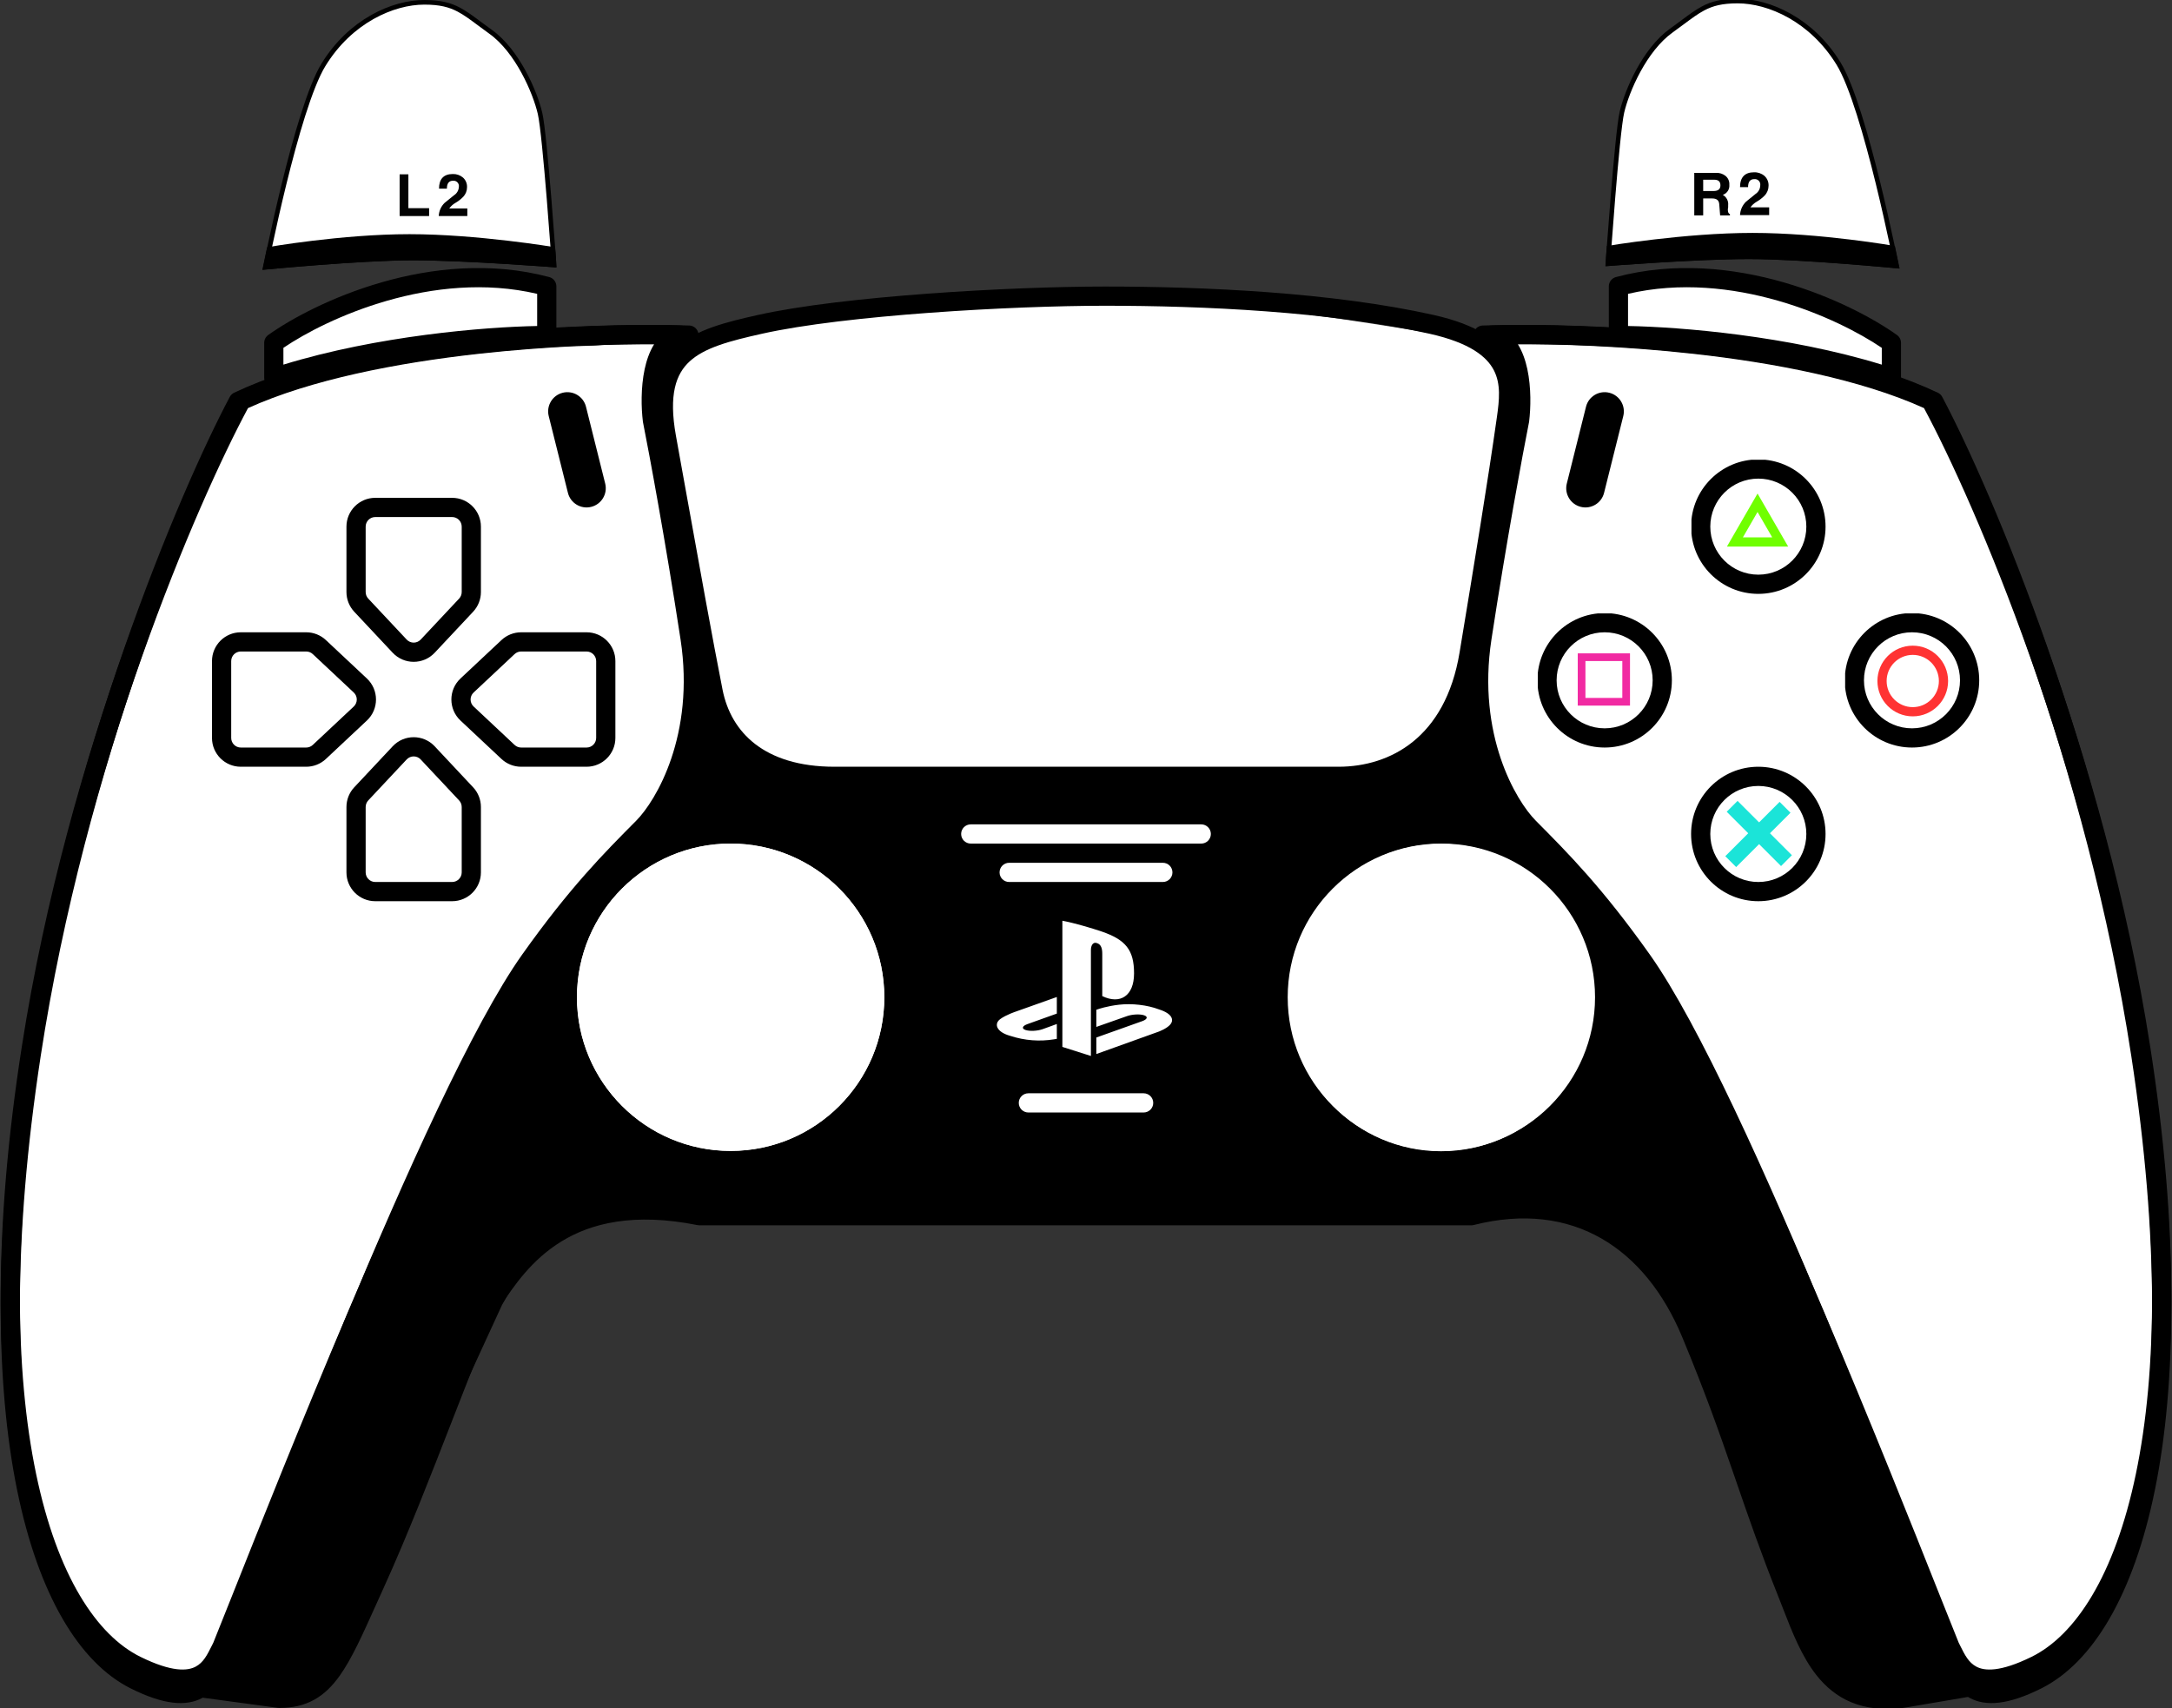 <svg width="712" height="560" viewBox="0 0 712 560" fill="none" xmlns="http://www.w3.org/2000/svg">
<rect x="0" y="0" width="712" height="560" fill="#333333" stroke="none"/>
<g clip-path="url(#clip0_1_2)">
<path d="M5 412.5C7.342 510.495 19.643 541.059 61.5 551.5H81.5L147 412.5L203 388L403.5 392.5L522 388L649 552.5L684.5 538C710.421 482.812 712.277 447.349 705.5 380.5C691.719 281.144 679.782 226.127 634 132C628.833 130.165 623.851 128.472 619 126.915C617.149 126.32 619.317 111.555 617.5 111C593.056 94.318 560.711 86.691 532 94C529.384 93.871 532.72 111.809 530 111.725C516.625 111.314 501.908 111.443 485 112C380.455 93.306 324.352 91.929 230.5 112H215.5C203.511 111.727 189.844 115.334 179.5 112C172.03 109.592 183.654 96.942 177.5 93.5C167.669 88.001 140.86 92.031 132.5 93.5C118.064 96.036 103.02 100.396 90.5 112C87.118 115.134 93.009 120.995 90.5 126.5C89.303 129.126 80.365 133.216 78.5 134C30.712 235.764 13.435 296.307 5 412.5Z" fill="white"/>
<path fill-rule="evenodd" clip-rule="evenodd" d="M157.409 345.689C159.742 340.762 162.128 335.722 164.575 330.549C178.364 306.235 188.993 291.786 218.476 263.046C223.737 256.575 226.862 247.638 232.581 227.28C239.967 243.645 246.651 250.391 265.829 255.49H443.149C461.373 250.494 470.018 244.614 481.937 227.28L493.02 263.046C525.643 297.858 542.101 317.38 559.515 352.21C595.811 428.373 614.975 471.386 643.137 549.68L629.536 555.725C614.163 559.148 606.394 556.329 594.274 541.62C586.232 521.479 580.042 504.632 573.853 487.792C567.288 469.926 560.725 452.067 551.959 430.291C534.353 396.215 519.384 393.369 481.937 399.059H232.581C194.757 393.553 179.942 399.943 164.575 427.773L118.23 528.523C107.565 551.971 101.733 557.234 91.531 555.725L66.847 552.199C100.174 466.576 122.941 418.488 157.409 345.689ZM189.133 326.917C189.133 299.095 211.686 276.542 239.508 276.542C267.329 276.542 289.883 299.095 289.883 326.917C289.883 354.738 267.329 377.292 239.508 377.292C211.686 377.292 189.133 354.738 189.133 326.917ZM422.495 327.023C422.495 299.201 444.823 276.647 472.366 276.647C499.91 276.647 522.237 299.201 522.237 327.023C522.237 354.844 499.91 377.398 472.366 377.398C444.823 377.398 422.495 354.844 422.495 327.023Z" fill="black"/>
<path fill-rule="evenodd" clip-rule="evenodd" d="M383.704 335.764C382.581 337.179 379.833 338.189 379.833 338.189L359.385 345.533V340.117L374.433 334.755C376.141 334.143 376.403 333.278 375.015 332.824C373.63 332.369 371.121 332.499 369.412 333.114L359.385 336.645V331.024L359.963 330.828C359.963 330.828 362.86 329.803 366.934 329.352C371.009 328.903 375.997 329.413 379.914 330.897C384.327 332.292 384.824 334.348 383.704 335.764ZM361.331 326.54V312.688C361.331 311.061 361.031 309.564 359.505 309.14C358.336 308.765 357.61 309.85 357.61 311.476V346.165L348.255 343.196V301.835C352.233 302.573 358.028 304.319 361.143 305.369C369.066 308.089 371.752 311.475 371.752 319.103C371.752 326.537 367.163 329.355 361.331 326.54ZM331.089 339.551C326.558 338.275 325.804 335.616 327.869 334.085C329.778 332.67 333.024 331.606 333.024 331.606L346.438 326.836V332.274L336.785 335.728C335.08 336.34 334.818 337.206 336.203 337.66C337.59 338.114 340.1 337.985 341.808 337.372L346.438 335.692V340.556C346.144 340.608 345.817 340.661 345.514 340.711C340.883 341.468 335.95 341.153 331.089 339.551Z" fill="white"/>
<g clip-path="url(#clip1_1_2)">
<rect x="569.59" y="262.543" width="25.188" height="5.037" transform="rotate(45 569.59 262.543)" fill="#1BE4D8"/>
<rect x="565.56" y="280.678" width="25.188" height="5.037" transform="rotate(-45 565.56 280.678)" fill="#1BE4D8"/>
<path fill-rule="evenodd" clip-rule="evenodd" d="M576.391 257.651C567.697 257.651 560.648 264.699 560.648 273.393C560.648 282.087 567.697 289.135 576.391 289.135C585.087 289.135 592.133 282.087 592.133 273.393C592.133 264.699 585.087 257.651 576.391 257.651ZM554.352 273.393C554.352 261.221 564.219 251.354 576.391 251.354C588.562 251.354 598.43 261.221 598.43 273.393C598.43 285.565 588.562 295.432 576.391 295.432C564.219 295.432 554.352 285.565 554.352 273.393Z" fill="black"/>
</g>
<g clip-path="url(#clip2_1_2)">
<circle cx="627.018" cy="223.25" r="10.075" stroke="#FF3333" stroke-width="3.022"/>
<path fill-rule="evenodd" clip-rule="evenodd" d="M626.766 207.276C618.07 207.276 611.023 214.324 611.023 223.018C611.023 231.712 618.07 238.76 626.766 238.76C635.462 238.76 642.508 231.712 642.508 223.018C642.508 214.324 635.462 207.276 626.766 207.276ZM604.727 223.018C604.727 210.846 614.594 200.979 626.766 200.979C638.937 200.979 648.805 210.846 648.805 223.018C648.805 235.19 638.937 245.057 626.766 245.057C614.594 245.057 604.727 235.19 604.727 223.018Z" fill="black"/>
</g>
<g clip-path="url(#clip3_1_2)">
<path d="M568.722 177.661L576.139 164.815L583.555 177.661H568.722Z" stroke="#70FF00" stroke-width="3.022"/>
<path fill-rule="evenodd" clip-rule="evenodd" d="M576.391 156.901C567.697 156.901 560.648 163.949 560.648 172.643C560.648 181.337 567.697 188.385 576.391 188.385C585.087 188.385 592.133 181.337 592.133 172.643C592.133 163.949 585.087 156.901 576.391 156.901ZM554.352 172.643C554.352 160.471 564.219 150.604 576.391 150.604C588.562 150.604 598.43 160.471 598.43 172.643C598.43 184.815 588.562 194.682 576.391 194.682C564.219 194.682 554.352 184.815 554.352 172.643Z" fill="black"/>
</g>
<g clip-path="url(#clip4_1_2)">
<rect x="518.459" y="215.442" width="14.609" height="14.609" stroke="#F12AA2" stroke-width="2.519"/>
<path fill-rule="evenodd" clip-rule="evenodd" d="M526.016 207.276C517.322 207.276 510.273 214.324 510.273 223.018C510.273 231.712 517.322 238.76 526.016 238.76C534.71 238.76 541.758 231.712 541.758 223.018C541.758 214.324 534.71 207.276 526.016 207.276ZM503.977 223.018C503.977 210.846 513.844 200.979 526.016 200.979C538.187 200.979 548.055 210.846 548.055 223.018C548.055 235.19 538.187 245.057 526.016 245.057C513.844 245.057 503.977 235.19 503.977 223.018Z" fill="black"/>
</g>
<path fill-rule="evenodd" clip-rule="evenodd" d="M248.379 103.269C276.266 97.017 331.62 93.932 362.262 93.932C394.249 93.932 436.689 95.794 470.025 103.269C484.206 106.449 491.796 111.725 495.286 118.47C498.686 125.041 497.699 132.21 496.929 137.65C493.866 159.279 489.581 185.217 484.694 214.801L484.68 214.889C482.127 230.341 475.68 241.11 467.19 247.997C458.731 254.858 448.508 257.651 438.744 257.651H273.542C260.776 257.651 250.874 254.425 243.703 248.893C236.522 243.352 232.341 235.697 230.683 227.335C227.49 211.224 222.863 185.525 217.668 156.669C216.915 152.486 216.15 148.236 215.376 143.94C212.761 129.428 215.058 120.025 221.833 113.816C225.085 110.836 229.159 108.802 233.618 107.221C238.07 105.643 243.109 104.451 248.379 103.269ZM362.262 100.229C331.718 100.229 276.938 103.319 249.757 109.413C244.468 110.599 239.773 111.72 235.721 113.157C231.675 114.59 228.474 116.271 226.087 118.459C221.583 122.586 219.142 129.337 221.573 142.823C222.348 147.121 223.113 151.371 223.866 155.553C229.063 184.425 233.678 210.059 236.86 226.11C238.262 233.181 241.729 239.417 247.55 243.908C253.382 248.407 261.835 251.354 273.542 251.354H438.744C447.335 251.354 456.08 248.9 463.223 243.106C470.336 237.337 476.125 228.043 478.467 213.863L478.472 213.835C483.366 184.202 487.641 158.323 490.693 136.767C491.499 131.078 492.041 125.901 489.693 121.363C487.435 117 482.001 112.407 468.647 109.413C436.011 102.096 394.137 100.229 362.262 100.229Z" fill="black"/>
<path fill-rule="evenodd" clip-rule="evenodd" d="M154.424 109.754C181.74 106.658 207.658 106.187 223.229 106.709C224.796 106.762 226.087 107.961 226.254 109.522C226.42 111.082 225.412 112.526 223.891 112.909C220.83 113.679 218.646 116.893 217.485 122.311C216.383 127.455 216.502 133.381 216.977 137.293C219.059 147.779 224.394 176.496 229.321 208.711C234.416 242.028 220.882 265.571 213.014 273.487L213.007 273.494C202.498 284.066 191.599 295.031 176.322 316.547C160.77 338.451 138.534 387.754 118.531 435.832C103.504 471.952 89.856 507.08 81.385 528.882C78.609 536.027 76.39 541.74 74.86 545.588C74.828 545.669 74.792 545.749 74.753 545.826C74.604 546.127 74.445 546.462 74.273 546.823C73.714 548.002 73.02 549.466 72.085 550.946L91.737 553.603C95.152 553.578 97.749 552.917 99.926 551.714C102.164 550.482 104.181 548.557 106.222 545.696C109.751 540.747 112.965 533.609 117.425 523.7C118.284 521.794 119.188 519.784 120.149 517.669C127.755 500.935 135.546 480.909 142.284 463.588L142.869 462.084C146.296 453.277 149.44 445.217 152.116 438.775C154.748 432.438 157.047 427.359 158.788 424.732C163.201 418.072 169.673 408.378 180.779 401.578C191.95 394.738 207.449 391.025 229.602 395.386H481.915C499.583 391.013 515.164 393.15 528.016 400.487C540.913 407.851 550.762 420.28 557.259 435.904C564.748 453.914 569.494 467.365 573.937 480.224C574.357 481.443 574.776 482.657 575.194 483.868C579.177 495.425 583.091 506.777 588.758 520.95C589.35 522.422 589.916 523.886 590.483 525.334C593.399 532.825 596.15 539.884 600.382 545.243C602.831 548.344 605.703 550.744 609.279 552.23C612.843 553.704 617.333 554.359 623.158 553.634L639.825 550.807C638.937 549.372 638.27 547.964 637.728 546.823C637.552 546.462 637.395 546.127 637.244 545.826C637.206 545.749 637.174 545.669 637.143 545.588C635.613 541.74 633.39 536.028 630.613 528.884C622.144 507.082 608.498 471.953 593.468 435.832C573.466 387.754 551.23 338.451 535.678 316.547C520.401 295.031 509.502 284.066 498.993 273.494L498.986 273.487C491.118 265.571 477.584 242.028 482.679 208.711C487.606 176.497 492.941 147.779 495.023 137.293C495.498 133.381 495.617 127.455 494.515 122.311C493.354 116.893 491.17 113.679 488.109 112.909C486.588 112.526 485.58 111.082 485.746 109.522C485.913 107.961 487.204 106.762 488.772 106.709C504.342 106.187 530.26 106.658 557.576 109.754C584.828 112.844 613.788 118.581 635.241 128.739C635.858 129.029 636.356 129.51 636.677 130.11C653.269 161.403 690.018 248.033 704.891 345.289C714.179 406.055 713.442 453.786 706.402 488.403C699.4 522.838 686 545.021 669.251 553.446C658.395 558.905 650.99 559.465 645.688 556.619C645.493 556.512 645.304 556.405 645.121 556.292L624.146 559.856C624.102 559.862 624.052 559.868 624.008 559.875C617.276 560.718 611.641 560.019 606.868 558.042C602.101 556.071 598.411 552.904 595.445 549.147C590.565 542.974 587.41 534.847 584.514 527.379C583.978 525.987 583.443 524.618 582.914 523.289C577.184 508.967 573.224 497.478 569.242 485.924C568.824 484.711 568.405 483.498 567.985 482.28C563.56 469.469 558.861 456.158 551.444 438.321C545.347 423.656 536.305 412.471 524.894 405.956C513.529 399.467 499.516 397.437 483.073 401.587C482.822 401.651 482.563 401.683 482.303 401.683H229.293C229.086 401.683 228.88 401.663 228.677 401.622C207.685 397.43 193.751 401.019 184.067 406.948C174.268 412.947 168.454 421.546 164.037 428.21C162.693 430.239 160.617 434.722 157.931 441.19C155.288 447.554 152.171 455.543 148.738 464.367L148.125 465.942C141.408 483.21 133.562 503.378 125.882 520.274C124.962 522.298 124.084 524.251 123.239 526.13C118.801 536.001 115.272 543.851 111.348 549.352C108.95 552.715 106.275 555.404 102.965 557.23C99.635 559.062 95.886 559.9 91.531 559.9C91.39 559.9 91.249 559.894 91.109 559.875L66.453 556.537C66.406 556.569 66.359 556.594 66.312 556.619C61.012 559.465 53.606 558.905 42.75 553.446C26 545.021 12.597 522.838 5.596 488.403C-1.442 453.786 -2.18 406.055 7.112 345.289C21.985 248.033 58.733 161.403 75.323 130.11C75.641 129.51 76.144 129.029 76.758 128.739C98.215 118.581 127.17 112.844 154.424 109.754ZM64.068 550.616C64.015 550.65 63.963 550.686 63.912 550.725C63.725 550.845 63.531 550.965 63.329 551.072C60.8 552.432 55.864 552.992 45.58 547.821C31.474 540.725 18.65 521.003 11.767 487.149C4.921 453.477 4.116 406.533 13.337 346.241C27.939 250.757 63.846 165.547 80.397 133.988C100.817 124.55 128.498 119.03 155.134 116.011C177.568 113.468 199.049 112.72 214.439 112.834C212.88 115.331 211.917 118.245 211.328 120.992C210.023 127.077 210.199 133.814 210.742 138.181C210.751 138.257 210.763 138.332 210.778 138.407C212.827 148.711 218.167 177.43 223.096 209.662C227.874 240.909 215.078 262.478 208.548 269.048C197.943 279.717 186.763 290.966 171.188 312.902C155.144 335.499 132.64 385.526 112.717 433.413C97.655 469.617 83.947 504.901 75.482 526.69C72.75 533.719 70.565 539.344 69.056 543.142C68.887 543.483 68.723 543.819 68.561 544.149C67.23 546.875 66.099 549.193 64.068 550.616ZM647.829 550.543C648.093 550.738 648.377 550.914 648.672 551.072C651.198 552.432 656.134 552.992 666.423 547.821C680.528 540.725 693.349 521.003 700.231 487.149C707.082 453.477 707.882 406.533 698.663 346.241C684.061 250.757 648.156 165.547 631.602 133.988C611.181 124.55 583.5 119.03 556.866 116.011C534.432 113.468 512.952 112.72 497.561 112.834C499.12 115.331 500.083 118.245 500.672 120.992C501.977 127.077 501.8 133.814 501.258 138.181C501.254 138.218 501.248 138.254 501.243 138.29C501.236 138.329 501.229 138.368 501.222 138.407C499.173 148.711 493.833 177.43 488.904 209.662C484.126 240.909 496.922 262.478 503.452 269.048C514.057 279.717 525.237 290.966 540.812 312.902C556.856 335.499 579.36 385.526 599.28 433.413C614.342 469.617 628.05 504.9 636.52 526.689C639.252 533.719 641.437 539.344 642.942 543.143C643.112 543.483 643.276 543.82 643.44 544.149C644.699 546.734 645.782 548.951 647.621 550.388C647.696 550.437 647.766 550.489 647.829 550.543Z" fill="black"/>
<path fill-rule="evenodd" clip-rule="evenodd" d="M472.492 282.839C448.148 282.839 428.414 302.573 428.414 326.917C428.414 351.26 448.148 370.995 472.492 370.995C496.836 370.995 516.57 351.26 516.57 326.917C516.57 302.573 496.836 282.839 472.492 282.839ZM422.117 326.917C422.117 299.095 444.671 276.542 472.492 276.542C500.314 276.542 522.867 299.095 522.867 326.917C522.867 354.738 500.314 377.292 472.492 377.292C444.671 377.292 422.117 354.738 422.117 326.917Z" fill="white"/>
<path fill-rule="evenodd" clip-rule="evenodd" d="M239.508 282.839C215.164 282.839 195.43 302.573 195.43 326.917C195.43 351.26 215.164 370.995 239.508 370.995C263.852 370.995 283.586 351.26 283.586 326.917C283.586 302.573 263.852 282.839 239.508 282.839ZM189.133 326.917C189.133 299.095 211.686 276.542 239.508 276.542C267.329 276.542 289.883 299.095 289.883 326.917C289.883 354.738 267.329 377.292 239.508 377.292C211.686 377.292 189.133 354.738 189.133 326.917Z" fill="white"/>
<path fill-rule="evenodd" clip-rule="evenodd" d="M616.867 114.027V119.534C586.082 110.076 551.058 107.188 533.683 106.871V96.327C550.726 92.342 567.987 94.314 582.889 98.593C597.542 102.798 609.714 109.177 616.867 114.027ZM584.627 92.54C568.33 87.862 548.953 85.699 529.723 90.827C528.345 91.195 527.386 92.443 527.386 93.869V109.989C527.386 111.728 528.796 113.138 530.535 113.138C546.802 113.138 586.195 115.956 619.02 126.831C619.984 127.149 621.035 126.987 621.854 126.395C622.679 125.803 623.164 124.854 623.164 123.843V112.382C623.164 111.366 622.673 110.411 621.841 109.821C614.354 104.473 600.917 97.217 584.627 92.54Z" fill="black"/>
<path fill-rule="evenodd" clip-rule="evenodd" d="M92.903 114.027V119.534C123.689 110.076 158.709 107.188 176.084 106.871V96.327C159.041 92.342 141.781 94.314 126.877 98.593C112.228 102.798 100.054 109.177 92.903 114.027ZM125.14 92.54C141.438 87.862 160.815 85.699 180.045 90.827C181.422 91.195 182.381 92.443 182.381 93.869V109.989C182.381 111.728 180.972 113.138 179.233 113.138C162.966 113.138 123.572 115.956 90.744 126.831C89.784 127.149 88.73 126.987 87.91 126.395C87.091 125.803 86.606 124.854 86.606 123.843V112.382C86.606 111.366 87.097 110.411 87.924 109.821C95.411 104.473 108.849 97.217 125.14 92.54Z" fill="black"/>
<path fill-rule="evenodd" clip-rule="evenodd" d="M555.692 109.719C528.044 106.656 501.81 106.191 486.053 106.707C484.48 106.759 483.187 107.962 483.024 109.527C482.861 111.091 483.877 112.536 485.404 112.912C488.542 113.683 490.737 116.875 491.905 122.2C493.017 127.273 492.897 133.122 492.417 136.985C490.309 147.364 484.908 175.778 479.921 207.649C474.757 240.656 488.476 263.974 496.443 271.807L496.449 271.813C507.089 282.274 518.122 293.123 533.588 314.411C549.329 336.079 571.838 384.855 592.089 432.427C607.302 468.164 621.117 502.92 629.694 524.492C632.502 531.561 634.75 537.215 636.299 541.024C636.331 541.106 636.368 541.186 636.412 541.264C636.564 541.561 636.721 541.893 636.897 542.251C638.27 545.084 640.455 549.58 644.951 551.947C650.278 554.743 657.734 554.207 668.722 548.805C685.66 540.476 699.243 518.524 706.333 484.427C713.461 450.16 714.21 402.919 704.803 342.787C689.741 246.543 652.532 160.82 635.739 129.852C635.411 129.257 634.907 128.781 634.29 128.496C612.579 118.451 583.279 112.776 555.692 109.719ZM630.701 133.778C647.457 165.002 683.803 249.301 698.581 343.76C707.913 403.409 707.101 449.844 700.168 483.145C693.204 516.617 680.239 536.127 665.938 543.155C655.523 548.275 650.486 547.738 647.885 546.371C645.335 545.03 644.082 542.529 642.583 539.526C642.42 539.2 642.256 538.867 642.086 538.529C640.556 534.773 638.346 529.209 635.581 522.255C627.011 500.697 613.133 465.783 597.882 429.96C577.713 382.58 554.928 333.073 538.682 310.71C522.913 289.004 511.594 277.873 500.858 267.317C494.247 260.817 481.311 239.499 486.143 208.623C491.132 176.732 496.538 148.318 498.612 138.124C498.627 138.047 498.64 137.97 498.65 137.893C499.2 133.564 499.379 126.886 498.056 120.851C497.462 118.144 496.496 115.288 494.946 112.834C510.532 112.721 532.283 113.461 554.999 115.978C581.974 118.967 610.016 124.431 630.701 133.778Z" fill="black"/>
<path fill-rule="evenodd" clip-rule="evenodd" d="M156.308 109.719C183.956 106.656 210.19 106.191 225.947 106.707C227.52 106.759 228.813 107.962 228.976 109.527C229.139 111.091 228.123 112.536 226.596 112.912C223.458 113.683 221.263 116.875 220.095 122.2C218.983 127.273 219.103 133.122 219.583 136.985C221.691 147.364 227.092 175.777 232.079 207.649C237.243 240.656 223.524 263.974 215.557 271.807L215.551 271.813C204.912 282.274 193.878 293.123 178.412 314.411C162.671 336.079 140.162 384.855 119.911 432.427C104.698 468.164 90.882 502.919 82.307 524.491C79.497 531.561 77.249 537.215 75.7 541.024C75.666 541.106 75.63 541.186 75.59 541.264C75.438 541.561 75.278 541.893 75.103 542.251C73.728 545.084 71.543 549.58 67.046 551.947C61.722 554.743 54.267 554.207 43.281 548.805C26.338 540.476 12.758 518.524 5.665 484.427C-1.464 450.16 -2.21 402.919 7.199 342.787C22.258 246.543 59.466 160.82 76.263 129.852C76.586 129.257 77.093 128.781 77.708 128.496C99.419 118.451 128.72 112.776 156.308 109.719ZM81.3 133.778C64.545 165.002 28.2 249.301 13.42 343.76C4.087 403.409 4.902 449.844 11.83 483.145C18.793 516.617 31.764 536.127 46.059 543.155C56.475 548.275 61.515 547.738 64.116 546.371C66.666 545.03 67.915 542.529 69.415 539.527C69.579 539.2 69.745 538.867 69.916 538.529C71.444 534.773 73.655 529.209 76.419 522.255C84.989 500.697 98.868 465.783 114.118 429.96C134.287 382.58 157.072 333.073 173.318 310.71C189.087 289.004 200.406 277.873 211.142 267.317C217.753 260.817 230.689 239.5 225.857 208.623C220.868 176.732 215.462 148.318 213.388 138.124C213.373 138.047 213.36 137.97 213.35 137.893C212.8 133.564 212.621 126.886 213.944 120.851C214.538 118.144 215.504 115.288 217.054 112.834C201.468 112.721 179.717 113.461 157.001 115.978C130.026 118.967 101.986 124.431 81.3 133.778Z" fill="black"/>
<path fill-rule="evenodd" clip-rule="evenodd" d="M333.961 361.55C333.961 359.811 335.371 358.401 337.109 358.401H374.891C376.629 358.401 378.039 359.811 378.039 361.55C378.039 363.288 376.629 364.698 374.891 364.698H337.109C335.371 364.698 333.961 363.288 333.961 361.55Z" fill="white"/>
<path fill-rule="evenodd" clip-rule="evenodd" d="M137.906 248.963C136.662 247.635 134.557 247.635 133.312 248.963L120.719 262.396C120.172 262.98 119.867 263.749 119.867 264.549V285.987C119.867 287.726 121.277 289.135 123.016 289.135H148.203C149.942 289.135 151.352 287.726 151.352 285.987V264.549C151.352 263.749 151.047 262.98 150.5 262.396L137.906 248.963ZM128.719 244.656C132.45 240.675 138.769 240.675 142.5 244.656L155.094 258.089C156.735 259.84 157.648 262.15 157.648 264.549V285.987C157.648 291.203 153.419 295.432 148.203 295.432H123.016C117.799 295.432 113.57 291.203 113.57 285.987V264.549C113.57 262.15 114.484 259.84 116.125 258.089L128.719 244.656Z" fill="black"/>
<path fill-rule="evenodd" clip-rule="evenodd" d="M133.312 209.668C134.557 210.994 136.662 210.994 137.906 209.668L150.5 196.235C151.047 195.651 151.352 194.881 151.352 194.081V172.643C151.352 170.904 149.942 169.495 148.203 169.495H123.016C121.277 169.495 119.867 170.904 119.867 172.643V194.081C119.867 194.881 120.172 195.651 120.719 196.235L133.312 209.668ZM142.5 213.975C138.769 217.955 132.45 217.955 128.719 213.975L116.125 200.541C114.484 198.79 113.57 196.481 113.57 194.081V172.643C113.57 167.427 117.799 163.198 123.016 163.198H148.203C153.419 163.198 157.648 167.427 157.648 172.643V194.081C157.648 196.481 156.735 198.79 155.094 200.541L142.5 213.975Z" fill="black"/>
<path fill-rule="evenodd" clip-rule="evenodd" d="M115.962 231.612C117.289 230.368 117.289 228.262 115.962 227.018L102.529 214.424C101.945 213.877 101.176 213.573 100.375 213.573H78.938C77.198 213.573 75.789 214.983 75.789 216.721V241.909C75.789 243.647 77.198 245.057 78.938 245.057H100.375C101.176 245.057 101.945 244.753 102.529 244.206L115.962 231.612ZM120.269 222.424C124.249 226.156 124.249 232.474 120.269 236.206L106.836 248.8C105.085 250.441 102.775 251.354 100.375 251.354H78.938C73.721 251.354 69.492 247.125 69.492 241.909V216.721C69.492 211.505 73.721 207.276 78.938 207.276H100.375C102.775 207.276 105.085 208.189 106.836 209.831L120.269 222.424Z" fill="black"/>
<path fill-rule="evenodd" clip-rule="evenodd" d="M155.257 227.018C153.93 228.262 153.93 230.368 155.257 231.612L168.69 244.206C169.274 244.753 170.043 245.057 170.844 245.057H192.281C194.02 245.057 195.43 243.647 195.43 241.909V216.721C195.43 214.983 194.02 213.573 192.281 213.573H170.844C170.043 213.573 169.274 213.877 168.69 214.424L155.257 227.018ZM150.95 236.206C146.97 232.474 146.97 226.156 150.95 222.424L164.383 209.831C166.134 208.189 168.444 207.276 170.844 207.276H192.281C197.498 207.276 201.727 211.505 201.727 216.721V241.909C201.727 247.125 197.498 251.354 192.281 251.354H170.844C168.444 251.354 166.134 250.441 164.383 248.8L150.95 236.206Z" fill="black"/>
<path fill-rule="evenodd" clip-rule="evenodd" d="M527.543 128.753C524.169 127.91 520.75 129.961 519.907 133.335L513.61 158.522C512.766 161.896 514.818 165.315 518.192 166.159C521.566 167.002 524.984 164.95 525.828 161.577L532.125 136.39C532.968 133.016 530.916 129.597 527.543 128.753Z" fill="black"/>
<path fill-rule="evenodd" clip-rule="evenodd" d="M184.457 128.753C187.831 127.91 191.25 129.961 192.093 133.335L198.39 158.522C199.234 161.896 197.182 165.315 193.808 166.159C190.434 167.002 187.016 164.95 186.172 161.577L179.875 136.39C179.032 133.016 181.084 129.597 184.457 128.753Z" fill="black"/>
<path fill-rule="evenodd" clip-rule="evenodd" d="M327.664 285.987C327.664 284.248 329.074 282.839 330.812 282.839H381.188C382.926 282.839 384.336 284.248 384.336 285.987C384.336 287.726 382.926 289.135 381.188 289.135H330.812C329.074 289.135 327.664 287.726 327.664 285.987Z" fill="white"/>
<path fill-rule="evenodd" clip-rule="evenodd" d="M315.07 273.393C315.07 271.655 316.48 270.245 318.219 270.245H393.781C395.52 270.245 396.93 271.655 396.93 273.393C396.93 275.132 395.52 276.542 393.781 276.542H318.219C316.48 276.542 315.07 275.132 315.07 273.393Z" fill="white"/>
<path d="M527.082 86.443C527.102 86.166 527.126 85.828 527.154 85.433C527.24 84.229 527.364 82.5 527.519 80.404C527.828 76.212 528.257 70.548 528.738 64.663C529.218 58.777 529.751 52.673 530.266 47.597C530.784 42.499 531.279 38.497 531.68 36.776C532.491 33.292 534.341 28.168 537.099 23.122C539.861 18.068 543.496 13.161 547.848 10.039C549.227 9.049 550.448 8.14 551.565 7.309C554.133 5.397 556.153 3.893 558.284 2.761C561.271 1.174 564.457 0.341 569.62 0.341C579.874 0.341 593.856 6.435 602.683 20.828C604.872 24.396 607.175 30.37 609.402 37.391C611.624 44.392 613.751 52.369 615.6 59.898C617.448 67.427 619.017 74.5 620.124 79.692C620.678 82.288 621.116 84.412 621.415 85.888C621.52 86.406 621.608 86.844 621.678 87.194C621.557 87.183 621.426 87.171 621.285 87.157C620.379 87.072 619.065 86.95 617.434 86.804C614.173 86.511 609.643 86.121 604.567 85.731C594.422 84.952 582.073 84.17 573.322 84.17C564.578 84.17 552.795 84.756 543.209 85.341C538.414 85.633 534.164 85.926 531.113 86.145C529.588 86.255 528.362 86.346 527.517 86.41C527.359 86.422 527.214 86.433 527.082 86.443Z" fill="white" stroke="black" stroke-width="1.511"/>
<path d="M526.755 80.639C526.755 80.639 552.182 76.353 574.491 76.353C596.8 76.353 621.156 80.639 621.156 80.639C622.13 85.218 622.715 88.043 622.715 88.043C622.715 88.043 590.858 84.926 573.419 84.926C555.981 84.926 526.365 87.264 526.365 87.264C526.365 87.264 526.365 84.634 526.755 80.639Z" fill="black"/>
<path d="M575.465 63.591L572.348 66.124C571.166 67.285 570.47 68.852 570.399 70.508H579.947V67.975H573.809C574.352 67.219 575.049 66.588 575.855 66.124C576.821 65.566 577.707 64.877 578.485 64.078C579.305 63.209 579.758 62.058 579.752 60.863C579.774 60.26 579.664 59.659 579.428 59.103C579.192 58.548 578.837 58.051 578.388 57.648C577.436 56.848 576.221 56.431 574.978 56.479C571.958 56.479 570.399 58.135 570.399 61.35H573.03C573.03 59.596 573.712 58.72 575.076 58.72C575.347 58.691 575.621 58.725 575.878 58.819C576.134 58.914 576.365 59.066 576.553 59.263C576.741 59.461 576.882 59.699 576.963 59.96C577.045 60.22 577.066 60.496 577.024 60.766C577.018 61.329 576.872 61.881 576.6 62.374C576.328 62.867 575.938 63.285 575.465 63.591Z" fill="black"/>
<path d="M558.319 65.052H561.242C562.703 65.052 563.482 65.637 563.58 66.903C563.677 68.17 563.775 69.339 563.872 70.605H567.087V70.215C566.6 70.021 566.405 69.534 566.405 68.754C566.4 68.491 566.433 68.228 566.502 67.975V67.293C566.578 66.615 566.452 65.93 566.14 65.323C565.828 64.717 565.344 64.216 564.749 63.883C565.428 63.655 566.01 63.203 566.399 62.602C566.789 62 566.962 61.284 566.892 60.571C566.932 60.018 566.837 59.463 566.617 58.954C566.396 58.446 566.056 57.998 565.626 57.648C564.741 56.953 563.632 56.606 562.508 56.674H555.396V70.605H558.319V65.052ZM558.319 58.915H561.924C563.288 58.915 563.97 59.499 563.97 60.766C563.97 62.032 563.19 62.617 561.729 62.617H558.319V58.915Z" fill="black"/>
<path d="M181.632 86.858C181.612 86.582 181.588 86.243 181.56 85.848C181.475 84.644 181.35 82.915 181.196 80.819C180.887 76.627 180.458 70.963 179.977 65.078C179.496 59.192 178.964 53.088 178.448 48.012C177.931 42.914 177.436 38.912 177.035 37.191C176.223 33.707 174.374 28.583 171.616 23.537C168.854 18.483 165.218 13.576 160.866 10.454C159.487 9.464 158.267 8.555 157.15 7.724C154.582 5.812 152.562 4.308 150.431 3.176C147.443 1.589 144.258 0.756 139.095 0.756C128.84 0.756 114.859 6.85 106.031 21.243C103.843 24.811 101.54 30.785 99.312 37.806C97.091 44.807 94.964 52.784 93.115 60.313C91.266 67.842 89.697 74.915 88.59 80.107C88.037 82.703 87.599 84.828 87.299 86.303C87.194 86.821 87.106 87.259 87.036 87.609C87.157 87.598 87.288 87.585 87.43 87.572C88.336 87.487 89.649 87.365 91.28 87.219C94.541 86.926 99.072 86.536 104.148 86.146C114.292 85.367 126.642 84.585 135.393 84.585C144.137 84.585 155.92 85.171 165.505 85.756C170.3 86.048 174.55 86.341 177.601 86.56C179.127 86.67 180.353 86.761 181.198 86.825C181.356 86.837 181.501 86.848 181.632 86.858Z" fill="white" stroke="black" stroke-width="1.511"/>
<path d="M181.96 81.055C181.96 81.055 156.533 76.768 134.223 76.768C111.914 76.768 87.559 81.055 87.559 81.055C86.585 85.633 86 88.459 86 88.459C86 88.459 117.857 85.341 135.295 85.341C152.734 85.341 182.35 87.679 182.35 87.679C182.35 87.679 182.35 85.049 181.96 81.055Z" fill="black"/>
<path d="M148.795 64.032L145.734 66.52C144.573 67.66 143.89 69.199 143.821 70.824H153.195V68.337H147.264C147.797 67.595 148.482 66.976 149.273 66.52C150.222 65.972 151.091 65.296 151.856 64.511C152.661 63.657 153.106 62.527 153.1 61.354C153.122 60.762 153.013 60.172 152.782 59.626C152.55 59.081 152.202 58.593 151.76 58.197C150.826 57.411 149.632 57.002 148.412 57.049C145.447 57.049 143.916 58.675 143.916 61.832H146.499C146.499 60.11 147.169 59.249 148.508 59.249C148.774 59.221 149.044 59.255 149.295 59.347C149.547 59.44 149.774 59.589 149.959 59.783C150.144 59.977 150.282 60.211 150.362 60.467C150.442 60.723 150.462 60.993 150.421 61.258C150.394 61.818 150.232 62.362 149.949 62.845C149.665 63.328 149.27 63.735 148.795 64.032Z" fill="#020202"/>
<path d="M140.664 68.242H133.872V57.145H131.002V70.824H140.664V68.242Z" fill="#020202"/>
</g>
<defs>
<clipPath id="clip0_1_2">
<rect width="712" height="560" fill="white"/>
</clipPath>
<clipPath id="clip1_1_2">
<rect width="44.33" height="44.33" fill="white" transform="translate(554.477 251.46)"/>
</clipPath>
<clipPath id="clip2_1_2">
<rect width="44.33" height="44.33" fill="white" transform="translate(604.852 201.085)"/>
</clipPath>
<clipPath id="clip3_1_2">
<rect width="44.33" height="44.33" fill="white" transform="translate(554.477 150.71)"/>
</clipPath>
<clipPath id="clip4_1_2">
<rect width="44.33" height="44.33" fill="white" transform="translate(504.102 201.085)"/>
</clipPath>
</defs>
</svg>
